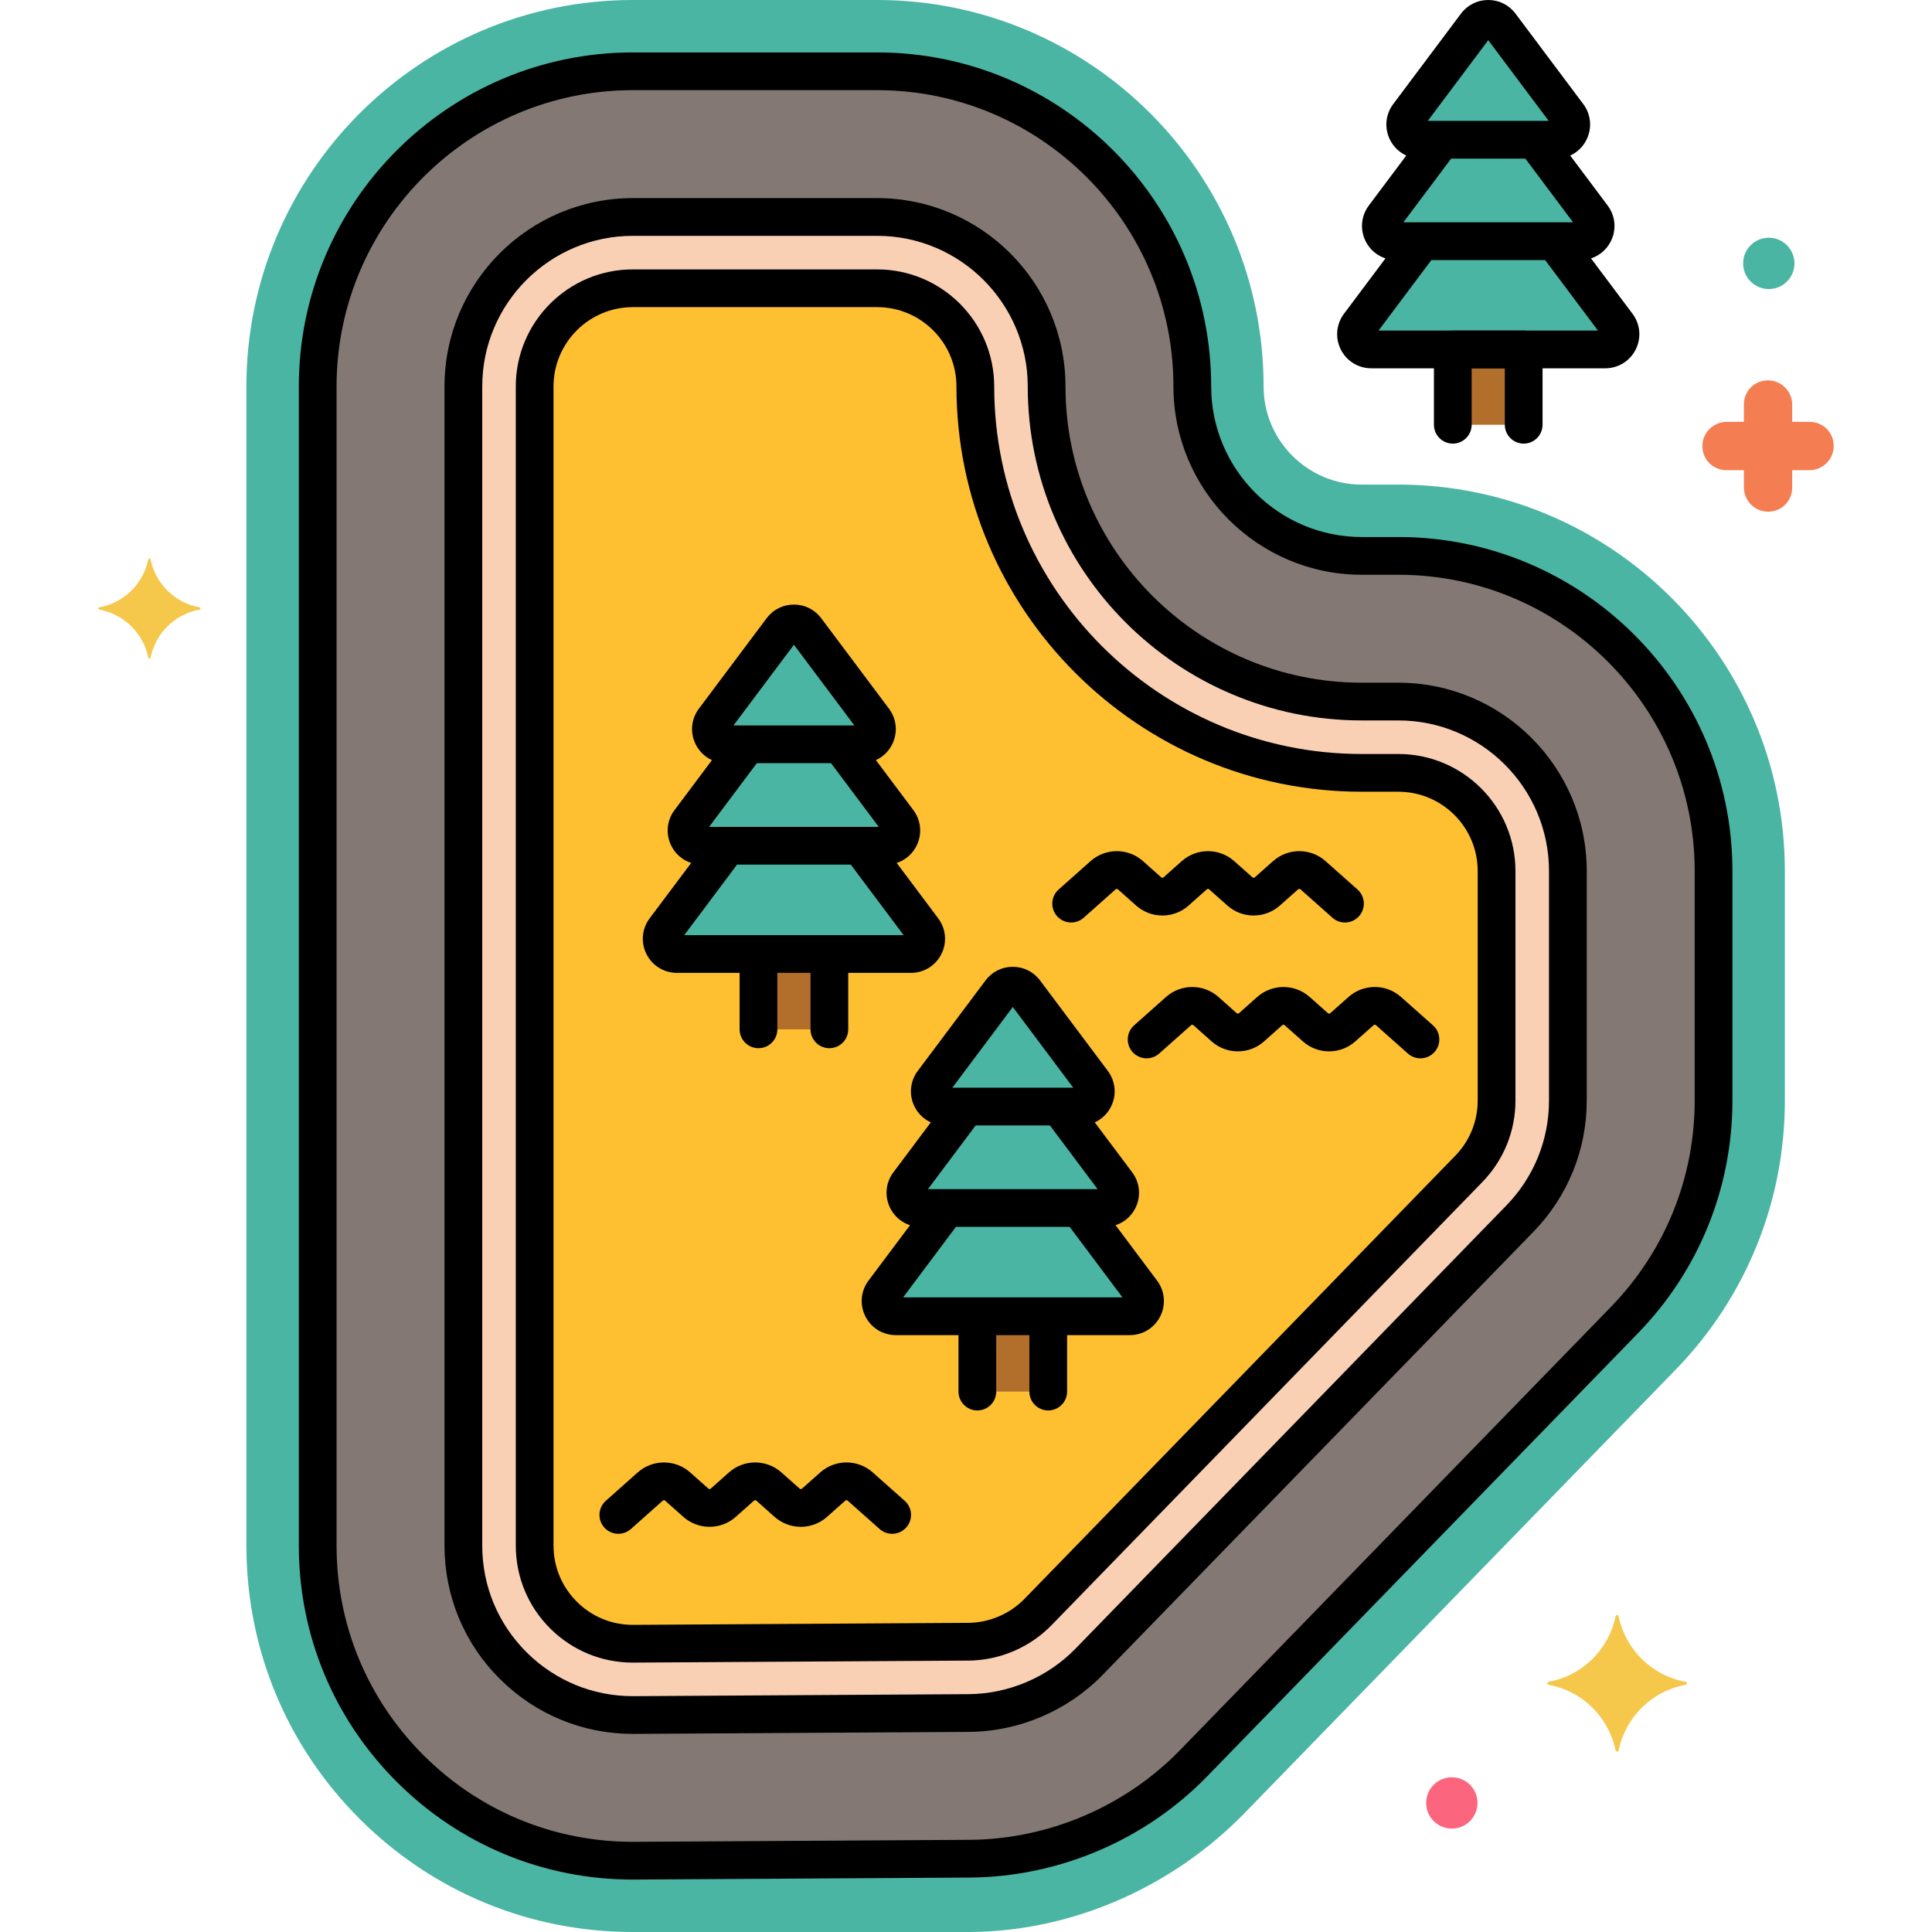 <?xml version="1.0"?>
<svg xmlns="http://www.w3.org/2000/svg" xmlns:xlink="http://www.w3.org/1999/xlink" xmlns:svgjs="http://svgjs.com/svgjs" version="1.1" width="512" height="512" x="0" y="0" viewBox="0 0 256 256" style="enable-background:new 0 0 512 512" xml:space="preserve" class=""><g><g xmlns="http://www.w3.org/2000/svg" id="Layer_28"><g><g><g><path d="m185.297 64.212h-4.856c-7.173 0-13.008-5.835-13.008-13.008-.001-28.234-22.97-51.204-51.204-51.204h-32.376c-28.234 0-51.204 22.97-51.204 51.204v153.592c0 13.735 5.365 26.632 15.106 36.314 9.659 9.602 22.476 14.89 36.091 14.89h44.677c13.635-.082 26.904-6.001 36.407-15.776l57.081-58.712c9.345-9.612 14.491-22.288 14.491-35.693v-30.403c-.001-28.234-22.971-51.204-51.205-51.204z" fill="#4ab5a3" data-original="#87d147" class=""/></g></g><g><g><path d="m185.297 73.658h-4.856c-12.381 0-22.454-10.073-22.454-22.454 0-23.025-18.732-41.757-41.757-41.757h-32.377c-23.025 0-41.757 18.732-41.757 41.757v153.592c0 11.201 4.375 21.719 12.319 29.615 7.883 7.836 18.326 12.142 29.432 12.142h.257l44.363-.266c11.118-.066 21.941-4.677 29.69-12.649l57.08-58.712c7.621-7.838 11.818-18.176 11.818-29.108v-30.403c-.001-23.024-18.733-41.757-41.758-41.757z" fill="#837873" data-original="#5b5d60" class=""/></g></g><g><g><path d="m185.297 92.962h-4.856c-23.026 0-41.758-18.732-41.758-41.758 0-12.381-10.073-22.454-22.454-22.454h-32.376c-12.381 0-22.454 10.073-22.454 22.454v153.592c0 6.023 2.353 11.679 6.624 15.925 4.239 4.214 9.855 6.529 15.826 6.529h.138l44.364-.266c5.979-.035 11.798-2.514 15.965-6.801l57.08-58.711c4.098-4.215 6.355-9.774 6.355-15.653v-30.403c0-12.382-10.073-22.454-22.454-22.454z" fill="#f9d0b4" data-original="#f9d0b4" class=""/></g></g><g><g><path d="m185.297 102.408h-4.856c-28.234 0-51.204-22.97-51.204-51.205 0-7.172-5.835-13.007-13.007-13.007h-32.377c-7.173 0-13.007 5.835-13.007 13.007v153.592c0 3.489 1.363 6.765 3.837 9.225 2.453 2.439 5.709 3.782 9.166 3.782l44.445-.266c3.464-.02 6.834-1.456 9.248-3.939l57.081-58.712c2.374-2.441 3.681-5.662 3.681-9.067v-30.403c0-7.172-5.835-13.007-13.007-13.007z" fill="#febf30" data-original="#c49a6c" class=""/></g></g><g><g><g><g><path d="m185.297 71.158h-4.856c-11.003 0-19.954-8.951-19.954-19.954 0-24.404-19.854-44.257-44.258-44.257h-32.376c-24.404 0-44.257 19.854-44.257 44.257v153.592c0 11.872 4.637 23.019 13.056 31.388 8.349 8.299 19.427 12.869 31.194 12.869l44.636-.266c11.785-.07 23.254-4.957 31.468-13.406l57.079-58.711c8.078-8.308 12.526-19.264 12.526-30.851v-30.403c0-24.404-19.854-44.258-44.258-44.258zm39.258 74.661c0 10.278-3.946 19.997-11.111 27.366l-57.08 58.711c-7.285 7.495-17.458 11.829-27.912 11.891l-44.362.266h-.243c-10.437 0-20.264-4.054-27.668-11.415-7.469-7.424-11.582-17.312-11.582-27.842v-153.592c0-21.646 17.611-39.257 39.257-39.257h32.375c21.646 0 39.258 17.611 39.258 39.257 0 13.76 11.194 24.954 24.954 24.954h4.856c21.646 0 39.258 17.611 39.258 39.257z" fill="#000000" data-original="#000000" class=""/></g></g></g></g><g><g><g><g><path d="m185.297 90.462h-4.856c-21.646 0-39.258-17.611-39.258-39.258 0-13.76-11.194-24.954-24.954-24.954h-32.376c-13.76 0-24.954 11.194-24.954 24.954v153.592c0 6.694 2.615 12.979 7.362 17.698 4.707 4.679 10.954 7.256 17.588 7.256l44.518-.266c6.644-.04 13.111-2.794 17.743-7.559l57.08-58.711c4.554-4.685 7.062-10.862 7.062-17.395v-30.403c-.001-13.76-11.195-24.954-24.955-24.954zm19.954 55.357c0 5.224-2.006 10.164-5.647 13.91l-57.08 58.711c-3.702 3.81-8.874 6.012-14.187 6.044l-44.375.266h-.112c-5.305 0-10.299-2.061-14.063-5.802-3.796-3.773-5.887-8.799-5.887-14.152v-153.592c0-11.003 8.951-19.954 19.954-19.954h32.375c11.003 0 19.954 8.951 19.954 19.954 0 24.404 19.854 44.258 44.258 44.258h4.856c11.003 0 19.954 8.951 19.954 19.954z" fill="#000000" data-original="#000000" class=""/></g></g></g></g><g><g><g><g><path d="m200.805 115.416c0-8.551-6.957-15.507-15.508-15.507h-4.856c-26.855 0-48.704-21.849-48.704-48.705 0-8.55-6.957-15.507-15.507-15.507h-32.377c-8.551 0-15.507 6.957-15.507 15.507v153.593c0 4.16 1.625 8.065 4.575 10.998 2.925 2.908 6.806 4.509 10.944 4.509l44.445-.266c4.129-.024 8.148-1.736 11.027-4.696l57.08-58.712h-.001c2.831-2.911 4.39-6.75 4.39-10.81v-30.404zm-5 30.403c0 2.751-1.057 5.352-2.974 7.325 0 0 0 0-.001 0l-57.079 58.712c-1.95 2.005-4.674 3.165-7.472 3.181l-44.43.266c-2.792 0-5.422-1.085-7.404-3.055-1.999-1.987-3.1-4.633-3.1-7.452v-153.592c0-5.793 4.713-10.507 10.507-10.507h32.376c5.794 0 10.507 4.713 10.507 10.507 0 29.613 24.092 53.705 53.704 53.705h4.856c5.794 0 10.508 4.713 10.508 10.507v30.403z" fill="#000000" data-original="#000000" class=""/></g></g></g></g><g><g><path d="m207.792 15.292-8.978-11.985c-.806-1.077-2.421-1.077-3.227 0l-8.978 11.985c-.996 1.329-.047 3.225 1.614 3.225h17.956c1.66 0 2.608-1.895 1.613-3.225z" fill="#4ab5a3" data-original="#b2e26d" class=""/></g></g><g><g><path d="m211.022 28.732-7.652-10.215h-12.339l-7.652 10.215c-.996 1.329-.047 3.225 1.614 3.225h24.416c1.66 0 2.608-1.896 1.613-3.225z" fill="#4ab5a3" data-original="#87d147" class=""/></g></g><g><g><path d="m214.316 43.076-8.33-11.119h-17.572l-8.329 11.119c-.996 1.329-.047 3.225 1.614 3.225h31.004c1.66 0 2.608-1.895 1.613-3.225z" fill="#4ab5a3" data-original="#87d147" class=""/></g></g><g><g><path d="m115.792 95.401-8.978-11.985c-.806-1.077-2.421-1.077-3.227 0l-8.978 11.985c-.996 1.329-.047 3.225 1.614 3.225h17.956c1.66 0 2.608-1.895 1.613-3.225z" fill="#4ab5a3" data-original="#b2e26d" class=""/></g></g><g><g><path d="m119.022 108.841-7.652-10.215h-12.339l-7.652 10.215c-.996 1.329-.047 3.225 1.614 3.225h24.416c1.66 0 2.608-1.895 1.613-3.225z" fill="#4ab5a3" data-original="#87d147" class=""/></g></g><g><g><path d="m122.316 123.185-8.33-11.119h-17.572l-8.329 11.119c-.996 1.329-.047 3.225 1.614 3.225h31.004c1.66 0 2.608-1.895 1.613-3.225z" fill="#4ab5a3" data-original="#87d147" class=""/></g></g><g><g><path d="m144.792 143.401-8.978-11.985c-.806-1.077-2.421-1.077-3.227 0l-8.978 11.985c-.996 1.329-.047 3.225 1.614 3.225h17.956c1.66 0 2.608-1.895 1.613-3.225z" fill="#4ab5a3" data-original="#b2e26d" class=""/></g></g><g><g><path d="m148.022 156.841-7.652-10.215h-12.339l-7.652 10.215c-.996 1.329-.047 3.225 1.614 3.225h24.416c1.66 0 2.608-1.895 1.613-3.225z" fill="#4ab5a3" data-original="#87d147" class=""/></g></g><g><g><path d="m151.316 171.185-8.33-11.119h-17.572l-8.329 11.119c-.996 1.329-.047 3.225 1.614 3.225h31.004c1.66 0 2.608-1.895 1.613-3.225z" fill="#4ab5a3" data-original="#87d147" class=""/></g></g><g><g><path d="m192.504 46.301h9.393v9.981h-9.393z" fill="#b26e2b" data-original="#b26e2b" class=""/></g></g><g><g><path d="m100.504 126.41h9.393v9.981h-9.393z" fill="#b26e2b" data-original="#b26e2b" class=""/></g></g><g><g><path d="m129.504 174.41h9.393v9.981h-9.393z" fill="#b26e2b" data-original="#b26e2b" class=""/></g></g><g><g><g><g><path d="m209.793 13.793-8.979-11.986c-.861-1.148-2.178-1.807-3.614-1.807-1.437 0-2.754.659-3.614 1.808-.001 0-.001 0-.001.001l-8.978 11.984c-1.031 1.377-1.194 3.189-.425 4.729.771 1.539 2.318 2.496 4.039 2.496h17.956c1.721 0 3.269-.956 4.039-2.495.77-1.54.608-3.352-.423-4.73zm-20.604 2.224 8.011-10.694 8.011 10.694z" fill="#000000" data-original="#000000" class=""/></g></g></g></g><g><g><path d="m213.022 27.233-6.983-9.322c-.828-1.104-2.395-1.329-3.5-.502-1.104.828-1.33 2.395-.502 3.5l6.404 8.548h-22.483l6.336-8.457c.828-1.105.603-2.672-.502-3.5-1.105-.827-2.672-.603-3.5.502l-6.916 9.232c-1.03 1.378-1.192 3.19-.423 4.729.771 1.539 2.318 2.495 4.039 2.495h24.416c1.721 0 3.269-.956 4.039-2.495.77-1.54.608-3.352-.425-4.73z" fill="#000000" data-original="#000000" class=""/></g></g><g><g><path d="m216.316 41.577-7.637-10.195c-.828-1.104-2.396-1.329-3.5-.502-1.104.828-1.33 2.395-.502 3.5l7.058 9.421h-29.071l6.882-9.185c.828-1.105.603-2.672-.502-3.5-1.104-.828-2.672-.603-3.5.502l-7.461 9.959c-1.031 1.378-1.193 3.189-.424 4.729.771 1.539 2.318 2.495 4.039 2.495h31.004c1.722 0 3.269-.956 4.039-2.496.77-1.539.608-3.351-.425-4.728z" fill="#000000" data-original="#000000" class=""/></g></g><g><g><path d="m201.896 43.801h-9.393c-1.381 0-2.5 1.119-2.5 2.5v9.98c0 1.381 1.119 2.5 2.5 2.5s2.5-1.119 2.5-2.5v-7.48h4.393v7.48c0 1.381 1.119 2.5 2.5 2.5s2.5-1.119 2.5-2.5v-9.98c0-1.381-1.119-2.5-2.5-2.5z" fill="#000000" data-original="#000000" class=""/></g></g><g><g><g><g><path d="m117.792 93.902-8.978-11.984c-.861-1.149-2.178-1.809-3.614-1.809-1.437 0-2.754.66-3.615 1.809l-8.978 11.984c-1.032 1.378-1.194 3.189-.424 4.729.771 1.539 2.318 2.495 4.039 2.495h17.957c1.721 0 3.269-.957 4.039-2.496.769-1.539.606-3.351-.426-4.728zm-20.603 2.224 8.011-10.694 8.011 10.694z" fill="#000000" data-original="#000000" class=""/></g></g></g></g><g><g><path d="m121.022 107.342-7.058-9.422c-.828-1.104-2.395-1.329-3.5-.502-1.105.828-1.33 2.395-.502 3.5l6.478 8.647h-22.481l6.402-8.546c.828-1.105.603-2.672-.502-3.5-1.106-.827-2.672-.603-3.5.502l-6.982 9.321c-1.032 1.377-1.194 3.189-.424 4.729.771 1.539 2.318 2.495 4.039 2.495h24.416c1.721 0 3.269-.956 4.039-2.496s.607-3.351-.425-4.728z" fill="#000000" data-original="#000000" class=""/></g></g><g><g><path d="m124.316 121.686-7.489-9.997c-.829-1.104-2.395-1.33-3.5-.502s-1.33 2.395-.502 3.5l6.909 9.223h-29.07l6.883-9.188c.828-1.105.603-2.672-.502-3.5-1.106-.827-2.672-.603-3.5.502l-7.463 9.962c-1.032 1.377-1.194 3.189-.424 4.729.77 1.539 2.317 2.495 4.039 2.495h31.004c1.721 0 3.269-.956 4.039-2.495.771-1.54.608-3.352-.424-4.729z" fill="#000000" data-original="#000000" class=""/></g></g><g><g><path d="m100.503 124.917c-1.381 0-2.5 1.119-2.5 2.5v8.974c0 1.381 1.119 2.5 2.5 2.5s2.5-1.119 2.5-2.5v-8.974c0-1.38-1.119-2.5-2.5-2.5z" fill="#000000" data-original="#000000" class=""/></g></g><g><g><path d="m109.896 124.917c-1.381 0-2.5 1.119-2.5 2.5v8.974c0 1.381 1.119 2.5 2.5 2.5s2.5-1.119 2.5-2.5v-8.974c0-1.38-1.119-2.5-2.5-2.5z" fill="#000000" data-original="#000000" class=""/></g></g><g><g><g><g><path d="m146.793 141.902-8.979-11.985c-.861-1.149-2.179-1.809-3.615-1.809s-2.753.659-3.614 1.809l-8.978 11.985c-1.032 1.378-1.194 3.189-.424 4.729.771 1.539 2.318 2.495 4.039 2.495h17.956c1.721 0 3.269-.956 4.039-2.495.769-1.539.607-3.35-.424-4.729zm-20.604 2.224 8.011-10.694 8.012 10.694z" fill="#000000" data-original="#000000" class=""/></g></g></g></g><g><g><path d="m150.022 155.342-7.132-9.521c-.828-1.104-2.395-1.329-3.5-.502-1.104.828-1.33 2.395-.502 3.5l6.552 8.747h-22.481l6.501-8.68c.828-1.105.604-2.672-.501-3.5-1.106-.828-2.672-.603-3.5.502l-7.082 9.454c-1.032 1.377-1.194 3.189-.424 4.729.771 1.539 2.318 2.495 4.039 2.495h24.416c1.722 0 3.269-.956 4.039-2.496.77-1.539.608-3.351-.425-4.728z" fill="#000000" data-original="#000000" class=""/></g></g><g><g><path d="m153.316 169.686-7.484-9.992c-.828-1.104-2.395-1.33-3.5-.502-1.104.828-1.33 2.395-.502 3.5l6.905 9.218h-29.07l6.943-9.268c.828-1.105.603-2.672-.502-3.5-1.106-.827-2.672-.603-3.5.502l-7.522 10.042c-1.032 1.377-1.194 3.189-.424 4.729.77 1.539 2.317 2.495 4.039 2.495h31.004c1.721 0 3.269-.956 4.039-2.495.769-1.539.607-3.351-.426-4.729z" fill="#000000" data-original="#000000" class=""/></g></g><g><g><path d="m129.504 172.958c-1.381 0-2.5 1.119-2.5 2.5v8.933c0 1.381 1.119 2.5 2.5 2.5s2.5-1.119 2.5-2.5v-8.933c0-1.38-1.119-2.5-2.5-2.5z" fill="#000000" data-original="#000000" class=""/></g></g><g><g><path d="m138.896 172.958c-1.381 0-2.5 1.119-2.5 2.5v8.933c0 1.381 1.119 2.5 2.5 2.5s2.5-1.119 2.5-2.5v-8.933c0-1.38-1.119-2.5-2.5-2.5z" fill="#000000" data-original="#000000" class=""/></g></g><g><g><path d="m179.876 117.865-4.238-3.764c-1.982-1.758-4.969-1.758-6.949 0l-2.423 2.152c-.087.078-.221.079-.308 0l-2.418-2.148c-1.982-1.762-4.971-1.761-6.953 0l-2.413 2.146c-.086.078-.218.079-.308 0l-2.41-2.145c-1.982-1.764-4.971-1.765-6.955 0l-4.228 3.76c-1.032.917-1.125 2.498-.207 3.53.918 1.031 2.499 1.124 3.529.207l4.229-3.76c.088-.077.22-.079.308 0l2.41 2.145c1.982 1.763 4.973 1.764 6.955 0l2.412-2.146c.088-.079.222-.078.309 0l2.419 2.149c1.979 1.758 4.967 1.761 6.949 0l2.423-2.151c.088-.078.221-.078.309 0l4.238 3.764c.477.423 1.068.631 1.659.631.689 0 1.376-.284 1.87-.84.917-1.033.823-2.613-.209-3.53z" fill="#000000" data-original="#000000" class=""/></g></g><g><g><path d="m189.876 135.865-4.238-3.764c-1.982-1.758-4.969-1.758-6.949 0l-2.423 2.152c-.087.078-.221.079-.308 0l-2.418-2.148c-1.982-1.762-4.971-1.761-6.953 0l-2.413 2.146c-.087.078-.219.079-.308 0l-2.41-2.145c-1.983-1.764-4.972-1.765-6.955 0l-4.228 3.76c-1.032.917-1.125 2.498-.207 3.53.918 1.031 2.499 1.124 3.529.207l4.229-3.76c.087-.077.22-.079.308 0l2.41 2.145c1.982 1.763 4.973 1.764 6.955 0l2.412-2.146c.088-.079.221-.078.309 0l2.419 2.149c1.979 1.758 4.967 1.761 6.949 0l2.423-2.151c.088-.078.221-.078.309 0l4.238 3.764c.477.423 1.068.631 1.659.631.689 0 1.376-.284 1.87-.84.917-1.033.823-2.613-.209-3.53z" fill="#000000" data-original="#000000" class=""/></g></g><g><g><path d="m119.876 198.865-4.238-3.764c-1.981-1.759-4.968-1.759-6.949 0l-2.423 2.152c-.089.078-.221.078-.308 0l-2.418-2.149c-1.982-1.762-4.971-1.761-6.953.001l-2.412 2.146c-.088.078-.221.078-.309 0l-2.411-2.145c-1.982-1.763-4.971-1.763-6.955 0l-4.228 3.76c-1.031.917-1.124 2.498-.207 3.53.918 1.031 2.498 1.124 3.53.207l4.227-3.76c.089-.078.221-.079.309 0l2.411 2.145c1.982 1.764 4.972 1.763 6.955 0l2.412-2.146c.088-.078.221-.079.309 0l2.418 2.149c1.981 1.761 4.969 1.762 6.95.001l2.423-2.152c.088-.079.221-.078.308 0l4.238 3.764c.477.423 1.069.631 1.659.631.689 0 1.376-.284 1.87-.84.918-1.033.824-2.613-.208-3.53z" fill="#000000" data-original="#000000" class=""/></g></g><g><g><path d="m239.775 55.9h-2.3v-2.3c0-1.7-1.4-3.2-3.2-3.2s-3.2 1.4-3.2 3.2v2.3h-2.3c-1.7 0-3.2 1.4-3.2 3.2s1.4 3.2 3.2 3.2h2.3v2.3c0 1.7 1.4 3.2 3.2 3.2s3.2-1.4 3.2-3.2v-2.3h2.3c1.7 0 3.2-1.4 3.2-3.2s-1.4-3.2-3.2-3.2z" fill="#f57d52" data-original="#70d6f9" class=""/></g></g><g><g><path d="m223.375 222.85c-4.5-.8-8-4.3-8.9-8.7 0-.2-.4-.2-.4 0-.9 4.4-4.4 7.9-8.9 8.7-.2 0-.2.3 0 .4 4.5.8 8 4.3 8.9 8.7 0 .2.4.2.4 0 .9-4.4 4.4-7.9 8.9-8.7.2-.1.2-.4 0-.4z" fill="#f5c84c" data-original="#f5c84c" class=""/></g></g><g><g><path d="m26.465 80.482c-3.296-.586-5.859-3.149-6.519-6.372 0-.146-.293-.146-.293 0-.659 3.223-3.223 5.786-6.519 6.372-.146 0-.146.22 0 .293 3.296.586 5.859 3.15 6.519 6.372 0 .146.293.146.293 0 .659-3.223 3.223-5.786 6.519-6.372.147-.073.147-.293 0-.293z" fill="#f5c84c" data-original="#f5c84c" class=""/></g></g><g><g><path d="m192.375 235.5c-1.878 0-3.4 1.522-3.4 3.4s1.522 3.4 3.4 3.4 3.4-1.522 3.4-3.4-1.522-3.4-3.4-3.4z" fill="#fc657e" data-original="#fc657e" class=""/></g></g><g><g><path d="m234.375 31.5c-1.878 0-3.4 1.522-3.4 3.4s1.522 3.4 3.4 3.4 3.4-1.522 3.4-3.4-1.522-3.4-3.4-3.4z" fill="#4ab5a3" data-original="#b2e26d" class=""/></g></g></g></g></g></svg>
